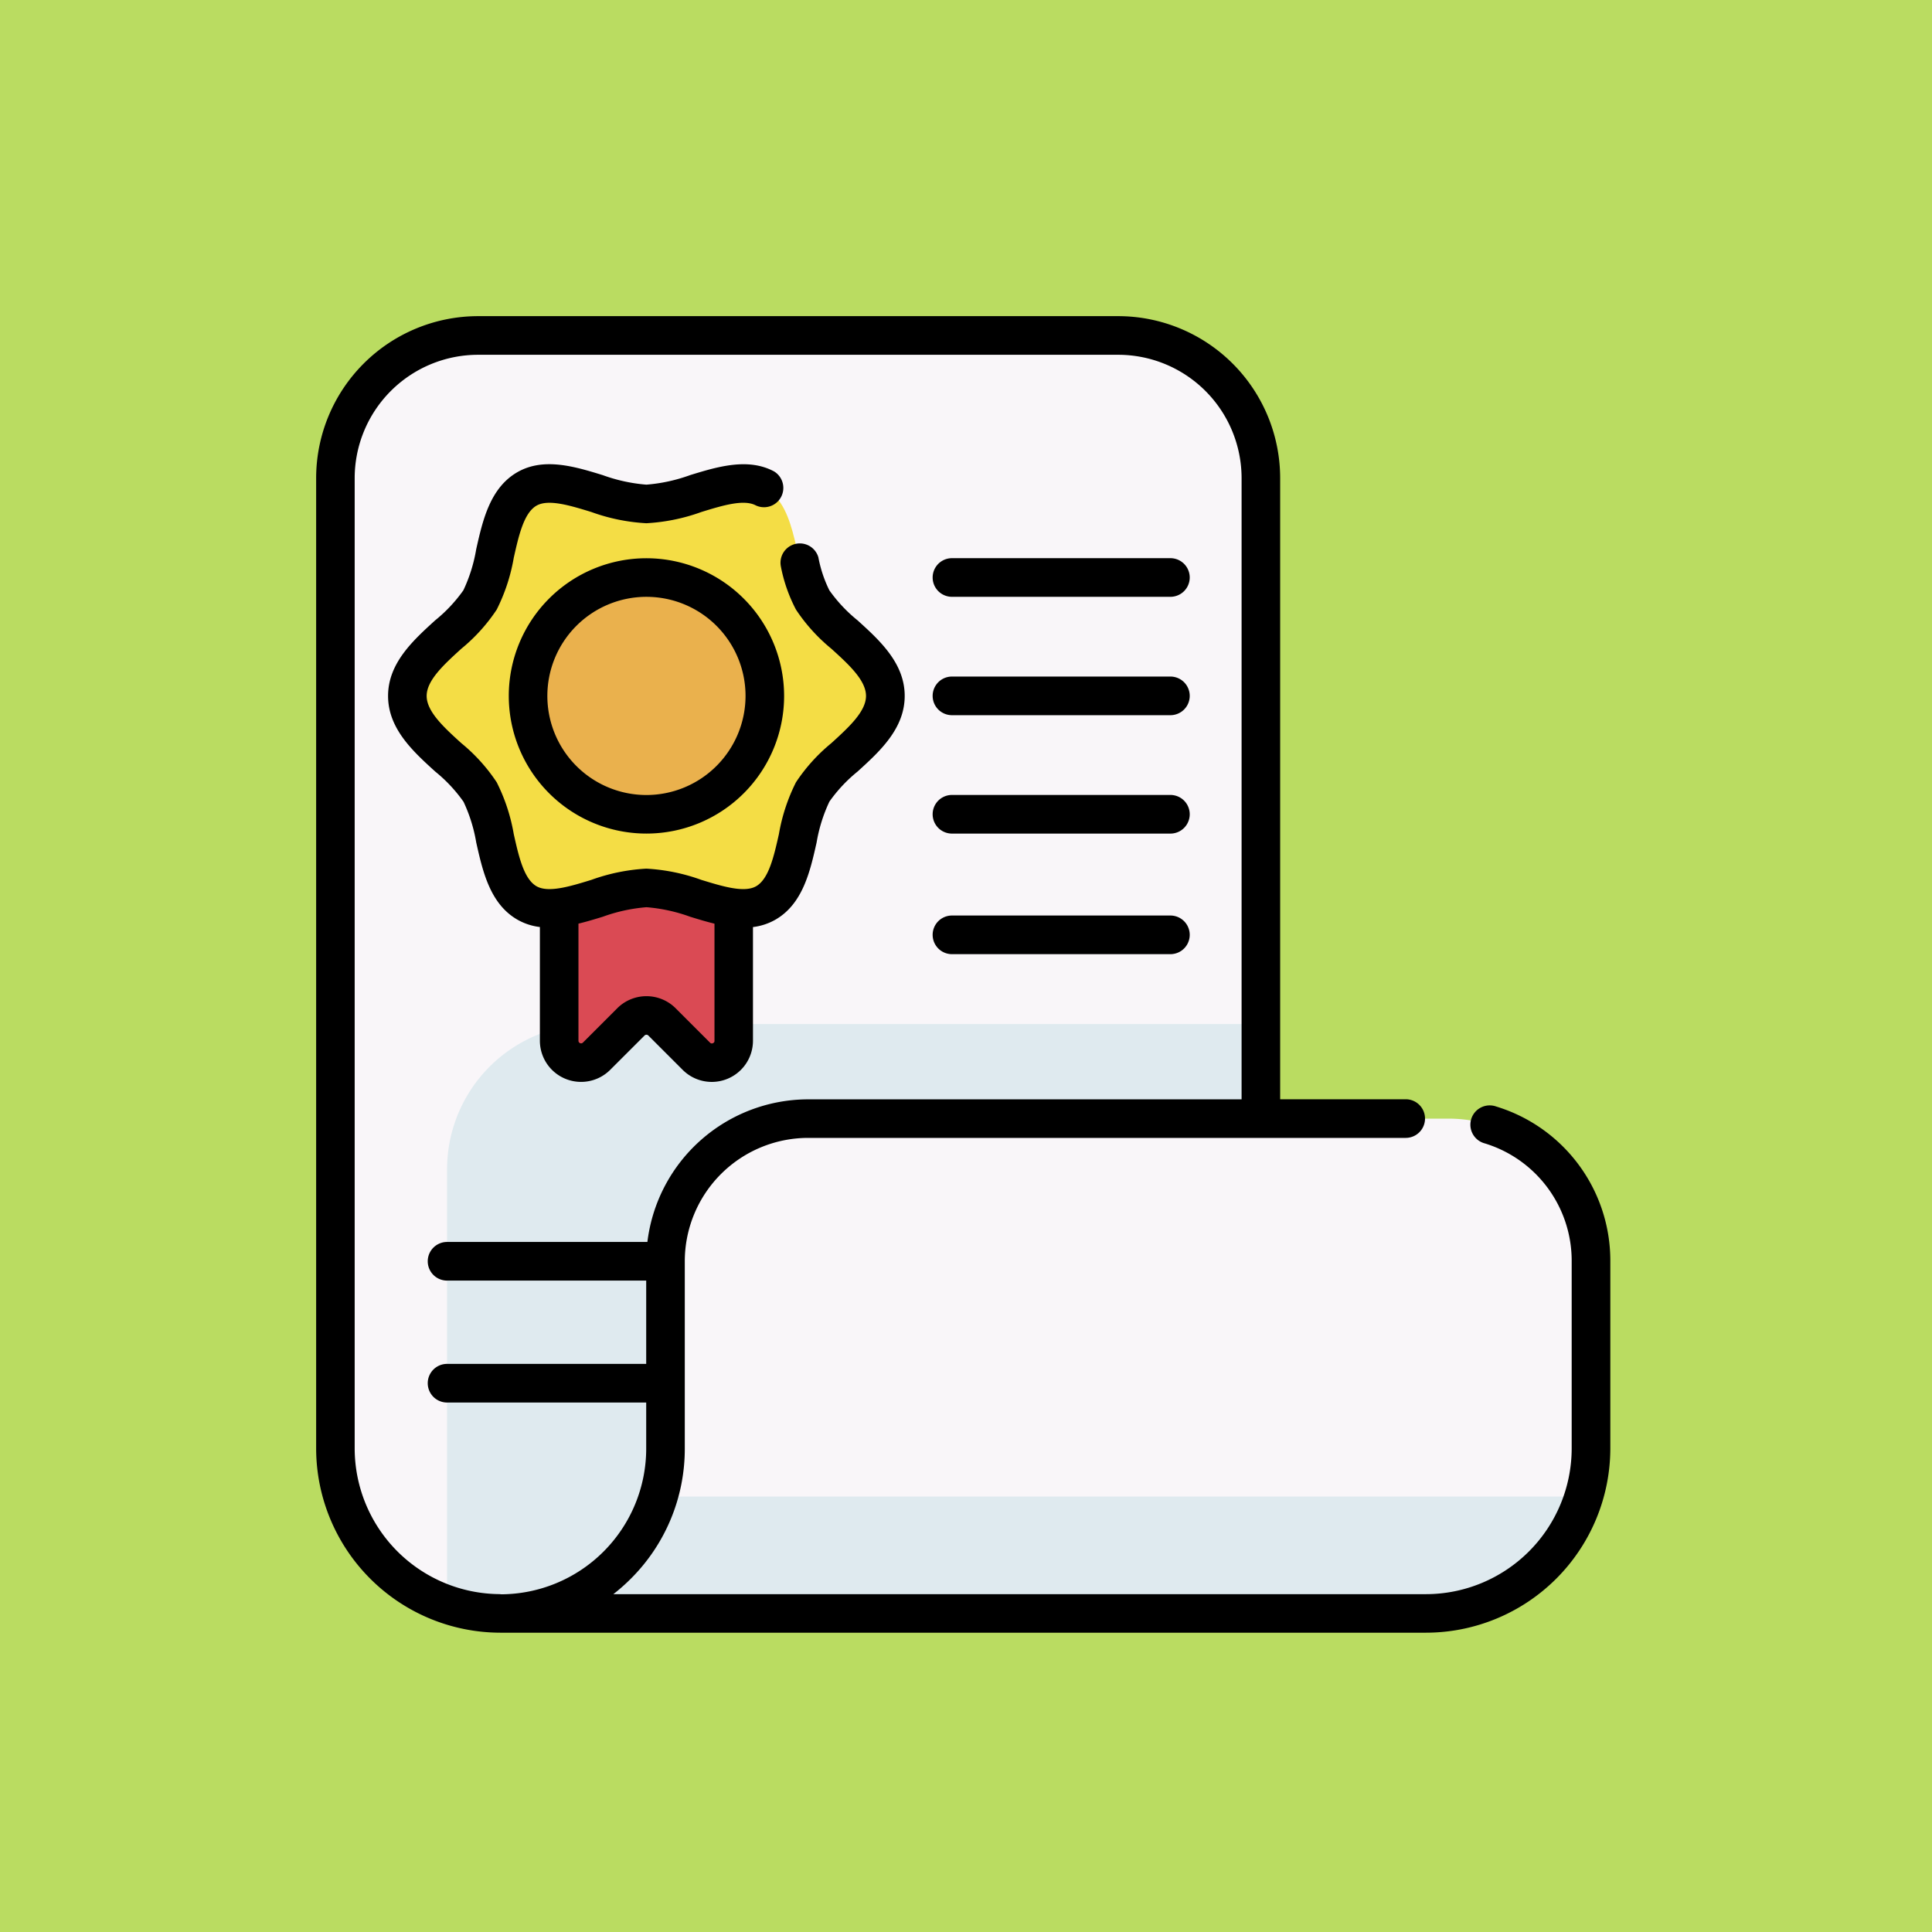 <svg xmlns="http://www.w3.org/2000/svg" width="110" height="110" viewBox="0 0 110 110">
  <g id="Grupo_957564" data-name="Grupo 957564" transform="translate(-180 -2174)">
    <rect id="Rectángulo_339870" data-name="Rectángulo 339870" width="110" height="110" transform="translate(180 2174)" fill="#badc61"/>
    <g id="certificado" transform="translate(193.635 2192)">
      <g id="Grupo_950856" data-name="Grupo 950856" transform="translate(5.462 1.098)">
        <path id="Trazado_704895" data-name="Trazado 704895" d="M64.551,15.62V52.092S29.6,78.562,27.9,80.263H21.256a9.386,9.386,0,0,1-9.4-9.4V15.62A8.12,8.12,0,0,1,19.98,7.5H56.431a8.12,8.12,0,0,1,8.12,8.12Z" transform="translate(-11.86 -7.5)" fill="#f9f6f9"/>
        <path id="Trazado_704896" data-name="Trazado 704896" d="M101.614,275.3v5.385s-34.95,26.47-36.651,28.171H58.319a9.4,9.4,0,0,1-3.039-.5V283.576a8.276,8.276,0,0,1,8.276-8.276Z" transform="translate(-48.923 -236.093)" fill="#dfeaef"/>
        <path id="Trazado_704897" data-name="Trazado 704897" d="M108.81,118.166v23.96a1.247,1.247,0,0,1-2.129.882l-1.959-1.959a1.247,1.247,0,0,0-1.764,0L101,143.008a1.247,1.247,0,0,1-2.129-.882v-23.96" transform="translate(-86.131 -101.964)" fill="#da4a54"/>
        <path id="Trazado_704898" data-name="Trazado 704898" d="M138.129,320.2v10.655a9.388,9.388,0,0,1-9.4,9.4H76.04a9.394,9.394,0,0,0,9.4-9.4V320.2a8.12,8.12,0,0,1,8.12-8.12h36.452A8.12,8.12,0,0,1,138.129,320.2Z" transform="translate(-66.644 -267.488)" fill="#f9f6f9"/>
        <path id="Trazado_704899" data-name="Trazado 704899" d="M137.722,459.05a9.4,9.4,0,0,1-8.989,6.654H76.04a9.4,9.4,0,0,0,8.989-6.654Z" transform="translate(-66.644 -392.941)" fill="#dfeaef"/>
        <path id="Trazado_704900" data-name="Trazado 704900" d="M53.49,88.086c2.235,0,5,1.9,6.8.852,1.862-1.077,1.588-4.456,2.665-6.318C64,80.815,67.1,79.389,67.1,77.154S64,73.493,62.96,71.688c-1.077-1.862-.8-5.241-2.665-6.318-1.8-1.044-4.57.852-6.8.852s-5-1.9-6.8-.852c-1.862,1.077-1.588,4.456-2.665,6.318-1.044,1.8-4.136,3.231-4.136,5.466s3.091,3.661,4.136,5.466c1.077,1.862.8,5.241,2.665,6.318C48.49,89.982,51.255,88.086,53.49,88.086Z" transform="translate(-35.781 -56.629)" fill="#f4dd45"/>
        <circle id="Elipse_5276" data-name="Elipse 5276" cx="6.74" cy="6.74" r="6.74" transform="translate(10.968 13.784)" fill="#eab14d"/>
      </g>
      <g id="Grupo_950857" data-name="Grupo 950857" transform="translate(4.365 0)">
        <path id="Trazado_704901" data-name="Trazado 704901" d="M71.552,45a1.1,1.1,0,1,0-.649,2.1,6.99,6.99,0,0,1,4.947,6.71V64.465a8.308,8.308,0,0,1-8.3,8.3H21.286a10.652,10.652,0,0,0,.994-.878,10.431,10.431,0,0,0,3.074-7.42V53.809a7.03,7.03,0,0,1,7.022-7.022H66.4a1.1,1.1,0,0,0,0-2.2H59.252V9.218A9.228,9.228,0,0,0,50.034,0H13.583A9.228,9.228,0,0,0,4.365,9.218V64.465A10.506,10.506,0,0,0,14.859,74.959H67.55a10.507,10.507,0,0,0,10.5-10.494V53.809A9.175,9.175,0,0,0,71.552,45ZM14.859,72.763a8.308,8.308,0,0,1-8.3-8.3V9.218A7.03,7.03,0,0,1,13.583,2.2H50.034a7.03,7.03,0,0,1,7.022,7.022V44.592H32.375a9.23,9.23,0,0,0-9.15,8.12H11.819a1.1,1.1,0,1,0,0,2.2H23.157v4.742H11.819a1.1,1.1,0,0,0,0,2.2H23.157v2.619a8.3,8.3,0,0,1-8.3,8.3Z" transform="translate(-4.365 0)"/>
        <path id="Trazado_704902" data-name="Trazado 704902" d="M36.667,76.781a8.9,8.9,0,0,1,.729,2.331c.367,1.635.783,3.489,2.337,4.388a3.389,3.389,0,0,0,1.287.424V90.4a2.345,2.345,0,0,0,4,1.658L46.98,90.1a.151.151,0,0,1,.213,0l1.959,1.959a2.345,2.345,0,0,0,4-1.658V83.926a3.391,3.391,0,0,0,1.286-.425c1.553-.9,1.97-2.752,2.337-4.388a8.894,8.894,0,0,1,.729-2.33,8.493,8.493,0,0,1,1.6-1.708c1.26-1.145,2.687-2.442,2.687-4.309S60.363,67.6,59.1,66.457a8.494,8.494,0,0,1-1.6-1.706,7.262,7.262,0,0,1-.625-1.879,1.1,1.1,0,0,0-2.14.493,8.844,8.844,0,0,0,.865,2.486,10.048,10.048,0,0,0,2.019,2.231c.968.879,1.969,1.789,1.969,2.684s-1,1.8-1.968,2.684a10.051,10.051,0,0,0-2.02,2.233,10.489,10.489,0,0,0-.971,2.949c-.282,1.254-.573,2.551-1.294,2.968-.676.391-1.919.009-3.121-.36a10.946,10.946,0,0,0-3.134-.64,10.94,10.94,0,0,0-3.132.64c-1.2.369-2.446.751-3.123.36-.721-.417-1.012-1.714-1.293-2.968a10.5,10.5,0,0,0-.971-2.95,10.053,10.053,0,0,0-2.019-2.231c-.968-.879-1.969-1.789-1.969-2.684s1-1.8,1.969-2.684a10.049,10.049,0,0,0,2.019-2.231,10.5,10.5,0,0,0,.971-2.95c.282-1.254.573-2.551,1.293-2.968.676-.391,1.92-.009,3.123.36a10.94,10.94,0,0,0,3.132.64,10.947,10.947,0,0,0,3.134-.64c1.187-.365,2.415-.742,3.1-.375a1.1,1.1,0,0,0,1.043-1.933c-1.488-.8-3.239-.266-4.783.208a9.456,9.456,0,0,1-2.49.543,9.457,9.457,0,0,1-2.488-.543c-1.576-.484-3.362-1.032-4.867-.162-1.553.9-1.969,2.752-2.336,4.388a8.9,8.9,0,0,1-.729,2.331,8.5,8.5,0,0,1-1.6,1.706c-1.26,1.145-2.688,2.442-2.688,4.309s1.428,3.165,2.688,4.309a8.491,8.491,0,0,1,1.6,1.706ZM44.6,83.339a9.456,9.456,0,0,1,2.488-.543,9.459,9.459,0,0,1,2.489.543c.448.138.913.28,1.384.394V90.4a.132.132,0,0,1-.092.138.134.134,0,0,1-.164-.033l-1.96-1.96a2.352,2.352,0,0,0-3.316,0l-1.959,1.959a.149.149,0,0,1-.254-.1V83.731C43.686,83.618,44.151,83.476,44.6,83.339Z" transform="translate(-28.281 -49.143)"/>
        <path id="Trazado_704903" data-name="Trazado 704903" d="M87.115,94.15a7.838,7.838,0,1,0,7.839,7.838A7.847,7.847,0,0,0,87.115,94.15Zm0,13.481a5.642,5.642,0,1,1,5.643-5.642A5.649,5.649,0,0,1,87.115,107.631Z" transform="translate(-68.31 -80.366)"/>
        <path id="Trazado_704904" data-name="Trazado 704904" d="M245.228,96.346h12.437a1.1,1.1,0,1,0,0-2.2H245.228a1.1,1.1,0,1,0,0,2.2Z" transform="translate(-209.027 -80.366)"/>
        <path id="Trazado_704905" data-name="Trazado 704905" d="M245.228,142.386h12.437a1.1,1.1,0,1,0,0-2.2H245.228a1.1,1.1,0,1,0,0,2.2Z" transform="translate(-209.027 -119.666)"/>
        <path id="Trazado_704906" data-name="Trazado 704906" d="M245.228,188.427h12.437a1.1,1.1,0,1,0,0-2.2H245.228a1.1,1.1,0,1,0,0,2.2Z" transform="translate(-209.027 -158.966)"/>
        <path id="Trazado_704907" data-name="Trazado 704907" d="M245.228,235.32h12.437a1.1,1.1,0,1,0,0-2.2H245.228a1.1,1.1,0,1,0,0,2.2Z" transform="translate(-209.027 -198.994)"/>
      </g>
    </g>
  </g>
</svg>

